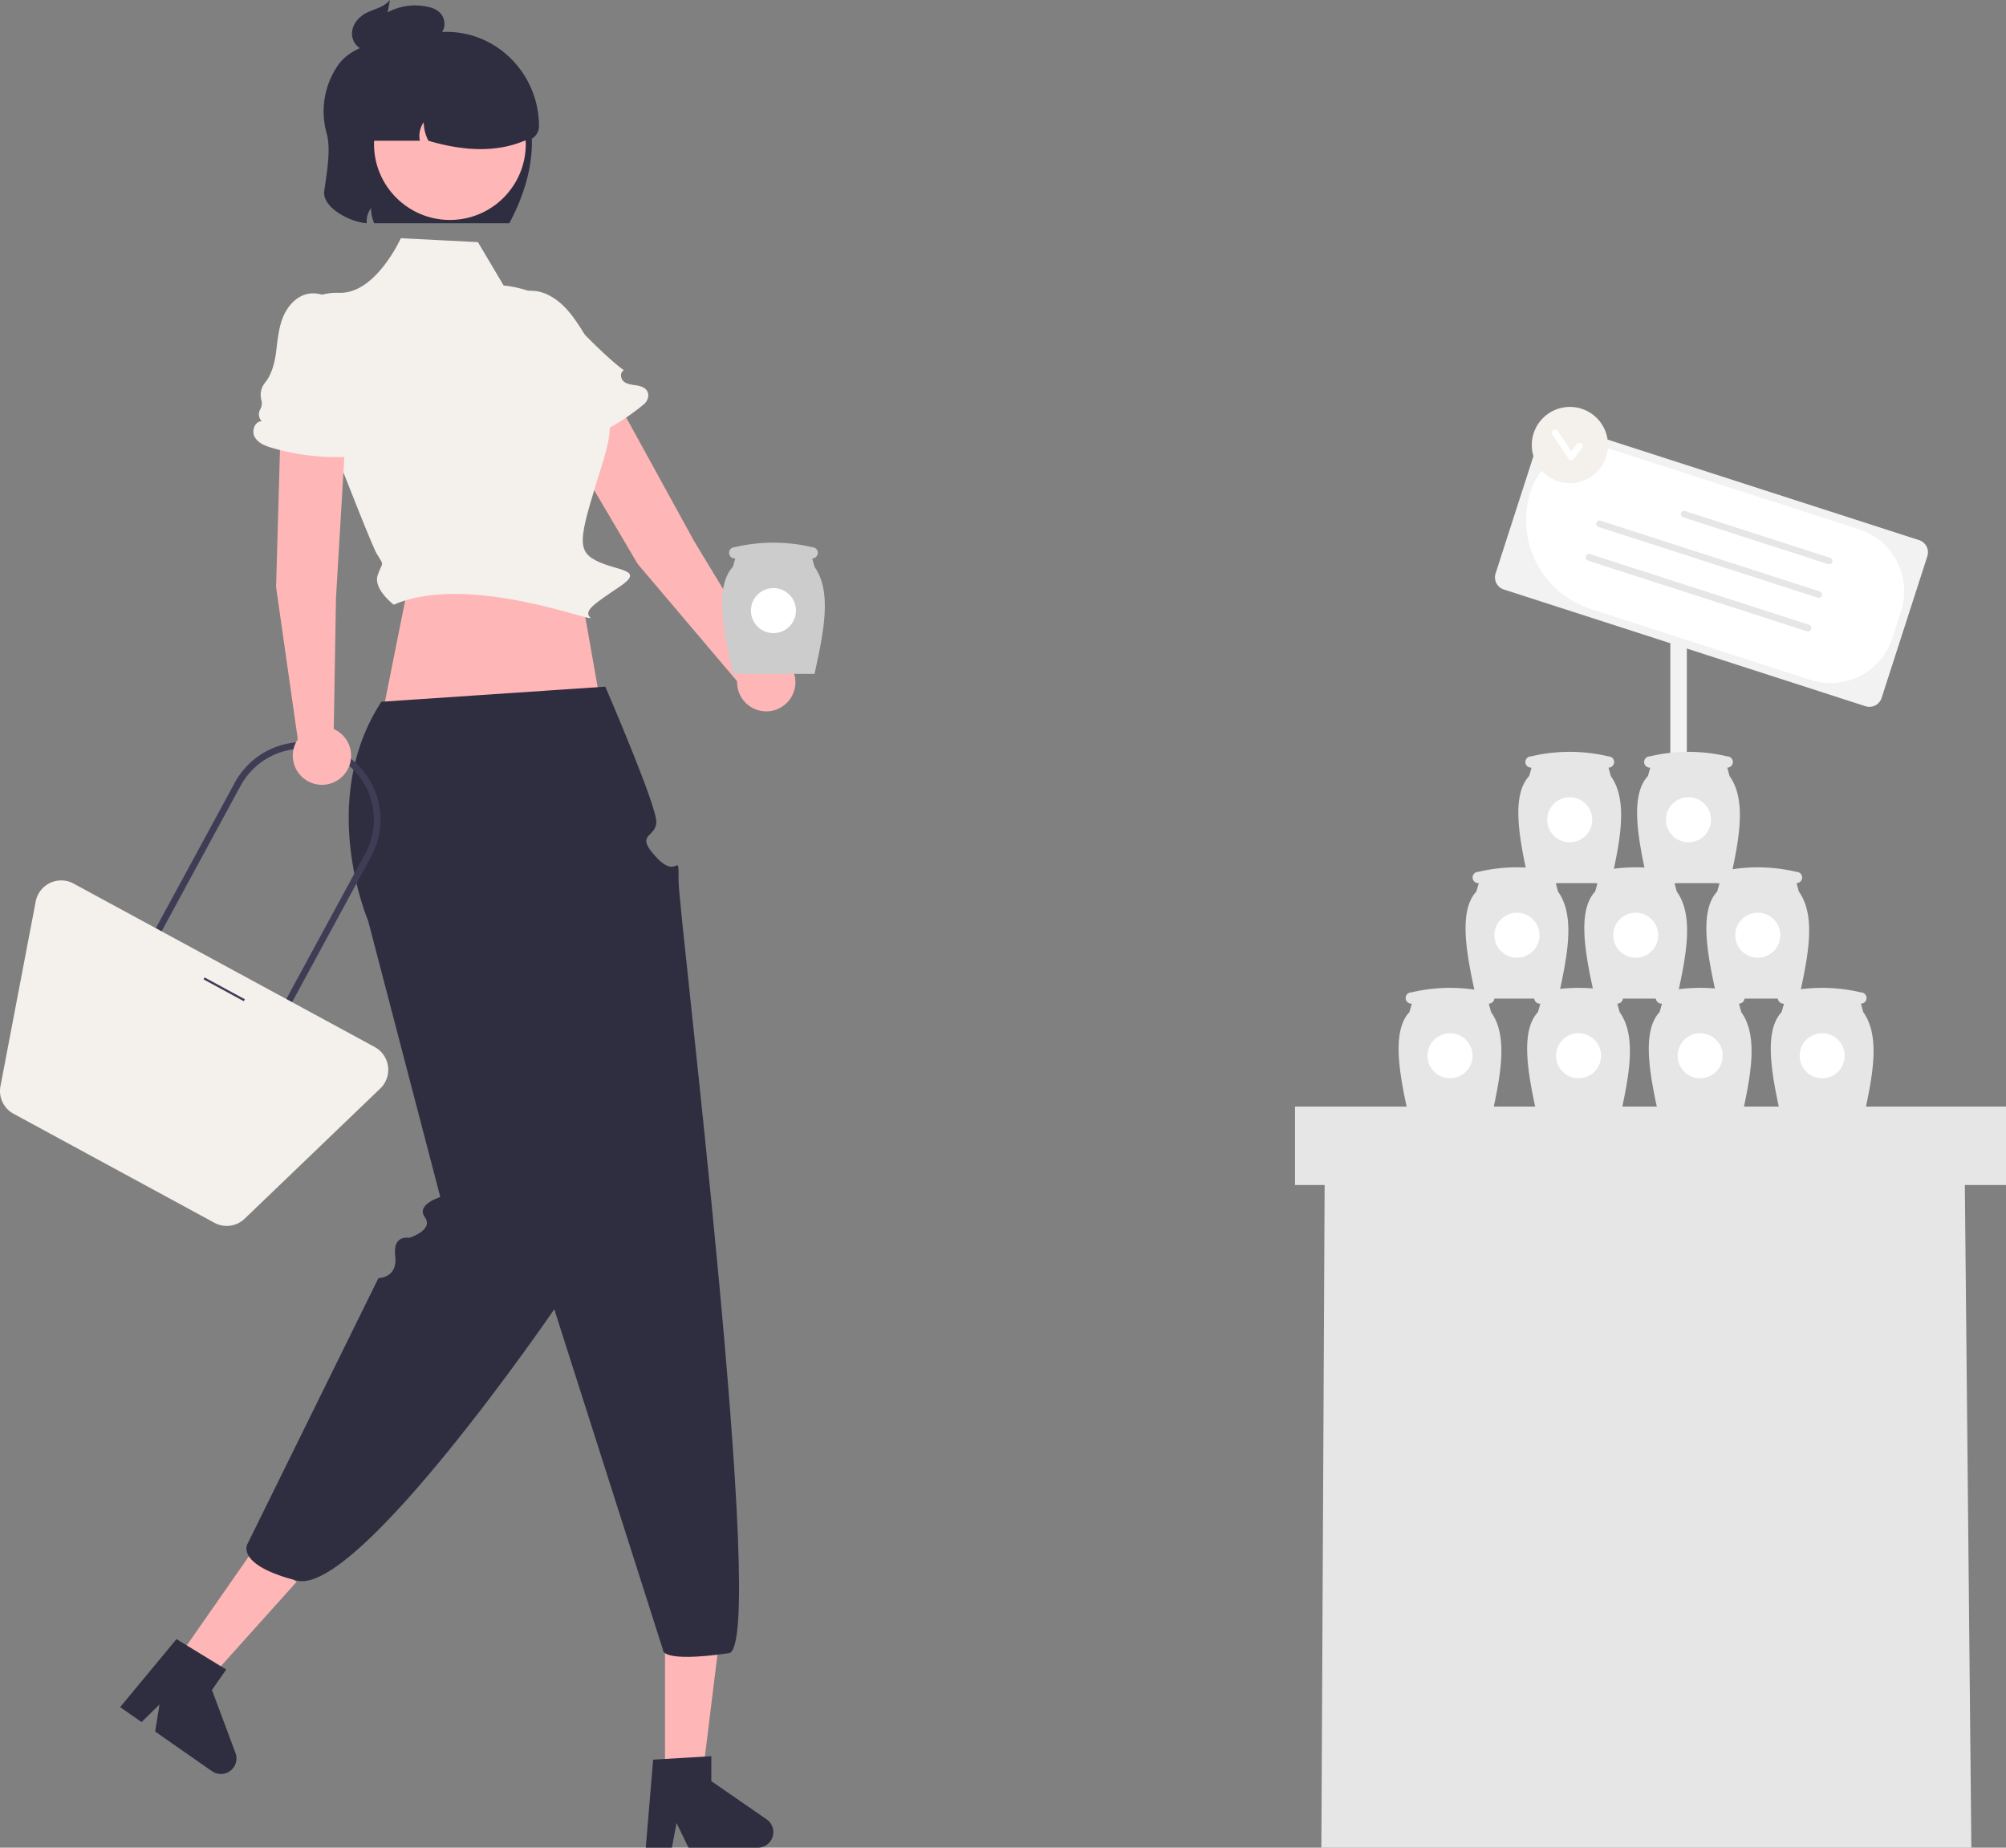 <svg xmlns="http://www.w3.org/2000/svg" viewBox="0 0 608.003 560">
  <rect x="0" y="0" width="608.003" height="560" fill="#808080" stroke="none"/>
  <g id="Illu" transform="translate(-3.251 0)">
    <g id="Groupe_18" data-name="Groupe 18">
      <path id="Tracé_8" data-name="Tracé 8" d="M741.448,339.989,709.572,285.95a10.127,10.127,0,0,1,3.481-13.775h0a10.127,10.127,0,0,1,14.179,3.865l31.391,57.148,20.538,33.921a8.837,8.837,0,1,1-7.558,8.456Z" transform="translate(-544.937 -169.09)" fill="#ffb6b6"/>
      <path id="Tracé_9" data-name="Tracé 9" d="M764.285,299.891h0a2.986,2.986,0,0,1-2.3-2.8,3.874,3.874,0,0,0-.845-2.207,3.569,3.569,0,0,0-.32-.341,5.843,5.843,0,0,1-1.913-5.052c.41-3.068-.7-6.626-2.057-9.564-1.487-3.215-3.17-6.4-3.845-9.875-.972-5.016.5-10.961,6.687-12.448a11.761,11.761,0,0,1,7.823.951c5.095,2.456,8.207,7.343,11.139,12.047,0,0,7.006,7.29,11.891,10.833-1.276.494-1.119,2.528-.061,3.395s2.528.95,3.879,1.167c1.7.273,3.638,1.052,3.534,3.171a3.682,3.682,0,0,1-1.386,2.6,69.581,69.581,0,0,1-25.2,13.267c-2.049.585-4.346,1.052-6.23.056S762.466,301,764.285,299.891Z" transform="translate(-598.165 -169.195)" fill="#f4f0ec"/>
      <path id="Tracé_10" data-name="Tracé 10" d="M520.328,224.152l65-1,2-15-6-34h-51Z" transform="translate(-402.836 0.65)" fill="#ffb6b6"/>
      <path id="Tracé_11" data-name="Tracé 11" d="M483.778,538.978h11.038l5.253-42.573H483.778Z" transform="translate(-278.971 1.897)" fill="#ffb6b6"/>
      <path id="Tracé_12" data-name="Tracé 12" d="M714.871,727.625h7.915l1.413-7.473,3.619,7.473h20.994a4.719,4.719,0,0,0,2.682-8.6l-16.765-11.579v-7.555l-17.634,1.052Z" transform="translate(-515.889 -167.625)" fill="#2f2e41"/>
      <path id="Tracé_13" data-name="Tracé 13" d="M611.634,503.147l9.054,6.313,28.66-31.918-13.363-9.317Z" transform="translate(-556.209 1.897)" fill="#ffb6b6"/>
      <path id="Tracé_14" data-name="Tracé 14" d="M877.442,685.024l6.493,4.527,5.433-5.322-1.306,8.2,17.221,12.008a4.719,4.719,0,0,0,7.12-5.523l-7.13-19.087,4.321-6.2-15.067-9.223Z" transform="translate(-837.78 -167.625)" fill="#2f2e41"/>
      <path id="Tracé_22" data-name="Tracé 22" d="M702.534,340.74l.73-2.56H703.1a1.707,1.707,0,1,1,0-3.414,50.781,50.781,0,0,1,23.469,0,1.706,1.706,0,1,1,.02,3.412l.694,2.562c5.385,7.486,2.75,19.922,0,32.43H702.533C699.422,359.537,697.066,346.59,702.534,340.74Z" transform="translate(-477.159 -168.922)" fill="#ccc"/>
      <circle id="Ellipse_10" data-name="Ellipse 10" cx="6.827" cy="6.827" r="6.827" transform="translate(230.847 178.238)" fill="#fff"/>
      <path id="Tracé_26" data-name="Tracé 26" d="M766.193,380.312l67.88-4.574s15.728,36.332,15.476,41.134-6.742,3.356,0,10.579,6.745-2.777,6.745,7.223,27.271,232,15.271,234c-21,3-20-1-20-1L818.615,564.431s-59.5,86.982-78.047,82.243-15-11-15-11L765.312,555s5.925-.011,5.09-6.668,4.222-5.531,4.222-5.531,7.594-2.368,4.769-6.247,4.674-6.124,4.674-6.124l-21.889-83.787S746.589,410.45,766.193,380.312Z" transform="translate(-647.365 -167.625)" fill="#2f2e41"/>
      <path id="Tracé_27" data-name="Tracé 27" d="M793.17,241.721l23.363,1.183,7.8,13.14s22.224,1.63,22.224,19.63,15.169,10.167,8.085,33.083-8.7,27.334-2.392,30.625,15.208,2.583,7.258,7.937-10.951,7.354-8.951,9.354-37.071-13.735-59.535-3.868c0,0-6.285-4.757-4.875-8.945s2.178-2.568-.206-6.378-27.686-70.07-27.686-70.07,5.136-9.55,16.219-9.145S793.17,241.721,793.17,241.721Z" transform="translate(-668.429 -169.522)" fill="#f4f0ec"/>
      <path id="Tracé_28" data-name="Tracé 28" d="M833.828,464.255l41.309,22.418,31.719-58.448a23.5,23.5,0,1,0-41.309-22.418Zm40.505,19.706-37.794-20.51,30.765-56.69a21.5,21.5,0,0,1,37.794,20.51Z" transform="translate(-791.128 -168.608)" fill="#3f3d56"/>
      <path id="Tracé_29" data-name="Tracé 29" d="M835.553,505.975,896.4,539a7.841,7.841,0,0,0,9.2-1.238l41.091-39.443a7.867,7.867,0,0,0-1.7-12.59L853.734,436.2a7.867,7.867,0,0,0-11.48,5.44l-10.676,55.949a7.841,7.841,0,0,0,3.976,8.388Z" transform="translate(-828.184 -168.41)" fill="#f4f0ec"/>
      <rect id="Rectangle_12" data-name="Rectangle 12" width="13.876" height="0.671" transform="translate(77.144 303.447) rotate(-151.512)" fill="#3f3d56"/>
      <path id="Tracé_30" data-name="Tracé 30" d="M842.76,346.963l1.786-62.714a10.127,10.127,0,0,1,10.28-9.807h0a10.127,10.127,0,0,1,9.945,10.821l-3.853,65.088L860.245,390a8.837,8.837,0,1,1-10.9,3.134Z" transform="translate(-755.833 -169.054)" fill="#ffb6b6"/>
      <path id="Tracé_31" data-name="Tracé 31" d="M837.7,296.864h0a2.986,2.986,0,0,1-.457-3.591,3.875,3.875,0,0,0,.46-2.318,3.556,3.556,0,0,0-.089-.459,5.843,5.843,0,0,1,1.07-5.3c1.981-2.379,2.937-5.98,3.351-9.191.453-3.513.722-7.1,2-10.406,1.847-4.764,6.262-9.01,12.288-6.978a11.761,11.761,0,0,1,6.116,4.97c3,4.792,3.037,10.585,3.015,16.128l1.081-2.19a44.968,44.968,0,0,0,3.218,17.691c-1.343-.261-2.293,1.544-1.859,2.841s1.634,2.15,2.662,3.053c1.3,1.138,2.52,2.827,1.3,4.566a3.682,3.682,0,0,1-2.56,1.466,69.581,69.581,0,0,1-28.4-2.186c-2.046-.6-4.239-1.424-5.3-3.27S835.575,296.835,837.7,296.864Z" transform="translate(-755.12 -169.192)" fill="#f4f0ec"/>
      <path id="Tracé_32" data-name="Tracé 32" d="M788.969,210.116c1.34,4.96-.2,12.77-.78,17.4-.62,4.95,7.96,9.38,12.87,9.66a6.989,6.989,0,0,1,1.3-4.6,11.968,11.968,0,0,0,.96,4.61h40.97c5.16-9.71,9.55-22.98,4.81-36.7a14.04,14.04,0,0,0-9.7-12.15l-22.34-7.15c-8.81,0-19.62,1.25-24.49,7.81a24.575,24.575,0,0,0-3.6,21.12Z" transform="translate(-686.66 -169.522)" fill="#2f2e41"/>
      <circle id="Ellipse_14" data-name="Ellipse 14" cx="23" cy="23" r="23" transform="translate(116.612 20.664)" fill="#ffb6b6"/>
      <path id="Tracé_33" data-name="Tracé 33" d="M785.833,207.186v5h19.9a7.156,7.156,0,0,1,1.17-5.61,12.191,12.191,0,0,0,1.42,5.61c11.507,3.4,21.165,3.337,29.079,0a4.431,4.431,0,0,0,4.431-4.431h0c0-15.33-12.084-28.247-27.41-28.563a28,28,0,0,0-28.59,27.994Z" transform="translate(-675.22 -169.522)" fill="#2f2e41"/>
      <path id="Tracé_34" data-name="Tracé 34" d="M819.082,173.3c2.371-1.109,5.041-1.58,6.912-3.783l-.706,3.732a17.626,17.626,0,0,1,12.55-1.568,6.73,6.73,0,0,1,3.314,1.719,4.956,4.956,0,0,1,1.313,4.08,4.642,4.642,0,0,1-2.077,3.12,8.961,8.961,0,0,1-3.166,1.078l-13.886,2.823a10.591,10.591,0,0,1-5.32.17,5.22,5.22,0,0,1-3.514-4.516C814.239,176.973,816.711,174.414,819.082,173.3Z" transform="translate(-704.541 -169.522)" fill="#2f2e41"/>
    </g>
    <g id="Groupe_17" data-name="Groupe 17" transform="translate(-30.416)">
      <rect id="Rectangle_10" data-name="Rectangle 10" width="5" height="55" transform="translate(539.929 191.736)" fill="#f2f2f2"/>
      <path id="Tracé_7" data-name="Tracé 7" d="M73.438,559.992h197l-.22-22.888-.02-1.99-1.76-179.122h-194l-.25,51.746-.01,1.99Z" transform="translate(360.728)" fill="#e6e6e6"/>
      <rect id="Rectangle_11" data-name="Rectangle 11" width="215.498" height="23.768" transform="translate(426.172 335.384)" fill="#e6e6e6"/>
      <path id="Tracé_16" data-name="Tracé 16" d="M427.862,476.271l.73-2.56h-.164a1.707,1.707,0,0,1,0-3.414,50.781,50.781,0,0,1,23.469,0,1.706,1.706,0,1,1,.02,3.412l.694,2.562c5.385,7.486,2.75,19.922,0,32.43H427.862C424.751,495.068,422.4,482.121,427.862,476.271Z" transform="translate(71.948 -169.522)" fill="#e6e6e6"/>
      <circle id="Ellipse_4" data-name="Ellipse 4" cx="6.827" cy="6.827" r="6.827" transform="translate(505.284 313.15)" fill="#fff"/>
      <path id="Tracé_17" data-name="Tracé 17" d="M446.533,439.74l.73-2.56H447.1a1.707,1.707,0,1,1,0-3.414,50.78,50.78,0,0,1,23.469,0,1.706,1.706,0,0,1,.02,3.412l.694,2.562c5.385,7.486,2.75,19.922,0,32.43H446.533C443.422,458.537,441.066,445.59,446.533,439.74Z" transform="translate(34.609 -169.522)" fill="#e6e6e6"/>
      <circle id="Ellipse_5" data-name="Ellipse 5" cx="6.827" cy="6.827" r="6.827" transform="translate(486.616 276.619)" fill="#fff"/>
      <path id="Tracé_18" data-name="Tracé 18" d="M410.533,439.74l.73-2.56H411.1a1.707,1.707,0,1,1,0-3.414,50.78,50.78,0,0,1,23.469,0,1.706,1.706,0,1,1,.02,3.412l.694,2.562c5.385,7.486,2.75,19.922,0,32.43H410.533C407.422,458.537,405.066,445.59,410.533,439.74Z" transform="translate(106.603 -169.522)" fill="#e6e6e6"/>
      <circle id="Ellipse_6" data-name="Ellipse 6" cx="6.827" cy="6.827" r="6.827" transform="translate(522.61 276.619)" fill="#fff"/>
      <path id="Tracé_19" data-name="Tracé 19" d="M394.533,404.74l.73-2.56H395.1a1.707,1.707,0,0,1,0-3.414,50.78,50.78,0,0,1,23.469,0,1.706,1.706,0,0,1,.02,3.412l.694,2.562c5.385,7.486,2.75,19.922,0,32.43H394.533C391.422,423.537,389.066,410.59,394.533,404.74Z" transform="translate(138.6 -169.522)" fill="#e6e6e6"/>
      <circle id="Ellipse_7" data-name="Ellipse 7" cx="6.827" cy="6.827" r="6.827" transform="translate(538.607 241.619)" fill="#fff"/>
      <path id="Tracé_20" data-name="Tracé 20" d="M430.533,404.74l.73-2.56H431.1a1.707,1.707,0,1,1,0-3.414,50.779,50.779,0,0,1,23.469,0,1.706,1.706,0,1,1,.02,3.412l.694,2.562c5.385,7.486,2.75,19.922,0,32.43H430.533C427.422,423.537,425.066,410.59,430.533,404.74Z" transform="translate(66.606 -169.522)" fill="#e6e6e6"/>
      <circle id="Ellipse_8" data-name="Ellipse 8" cx="6.827" cy="6.827" r="6.827" transform="translate(502.613 241.619)" fill="#fff"/>
      <path id="Tracé_21" data-name="Tracé 21" d="M373.533,439.74l.73-2.56H374.1a1.707,1.707,0,1,1,0-3.414,50.78,50.78,0,0,1,23.469,0,1.706,1.706,0,1,1,.02,3.412l.694,2.562c5.385,7.486,2.75,19.922,0,32.43H373.533C370.422,458.537,368.066,445.59,373.533,439.74Z" transform="translate(180.596 -169.522)" fill="#e6e6e6"/>
      <circle id="Ellipse_9" data-name="Ellipse 9" cx="6.827" cy="6.827" r="6.827" transform="translate(559.603 276.619)" fill="#fff"/>
      <path id="Tracé_23" data-name="Tracé 23" d="M353.988,476.271l.73-2.56h-.164a1.707,1.707,0,1,1,0-3.414,50.781,50.781,0,0,1,23.469,0,1.706,1.706,0,1,1,.02,3.412l.694,2.562c5.385,7.486,2.75,19.922,0,32.43H353.988C350.877,495.068,348.521,482.121,353.988,476.271Z" transform="translate(219.663 -169.522)" fill="#e6e6e6"/>
      <circle id="Ellipse_11" data-name="Ellipse 11" cx="6.827" cy="6.827" r="6.827" transform="translate(579.125 313.15)" fill="#fff"/>
      <path id="Tracé_24" data-name="Tracé 24" d="M390.988,476.271l.73-2.56h-.164a1.707,1.707,0,1,1,0-3.414,50.781,50.781,0,0,1,23.469,0,1.706,1.706,0,1,1,.02,3.412l.694,2.562c5.385,7.486,2.75,19.922,0,32.43H390.988C387.877,495.068,385.521,482.121,390.988,476.271Z" transform="translate(145.689 -169.522)" fill="#e6e6e6"/>
      <circle id="Ellipse_12" data-name="Ellipse 12" cx="6.827" cy="6.827" r="6.827" transform="translate(542.151 313.15)" fill="#fff"/>
      <path id="Tracé_25" data-name="Tracé 25" d="M466.828,476.271l.73-2.56h-.164a1.707,1.707,0,1,1,0-3.414,50.781,50.781,0,0,1,23.469,0,1.706,1.706,0,1,1,.02,3.412l.694,2.562c5.385,7.486,2.75,19.922,0,32.43H466.828C463.717,495.068,461.361,482.121,466.828,476.271Z" transform="translate(-5.977 -169.522)" fill="#e6e6e6"/>
      <circle id="Ellipse_13" data-name="Ellipse 13" cx="6.827" cy="6.827" r="6.827" transform="translate(466.325 313.15)" fill="#fff"/>
      <path id="Tracé_35" data-name="Tracé 35" d="M336.9,348.187l109.628,35.377a3.876,3.876,0,0,0,4.873-2.5L465.271,338.1a3.876,3.876,0,0,0-2.5-4.873L353.148,297.848a3.876,3.876,0,0,0-4.873,2.5l-13.866,42.971a3.876,3.876,0,0,0,2.5,4.873Z" transform="translate(152.561 -169.522)" fill="#f2f2f2"/>
      <path id="Tracé_36" data-name="Tracé 36" d="M361.01,354.088l66.659,21.51a19.709,19.709,0,0,0,24.782-12.69l2.635-8.167A19.709,19.709,0,0,0,442.4,329.96l-74.825-24.146a19.709,19.709,0,0,0-24.782,12.69A28.3,28.3,0,0,0,361.01,354.088Z" transform="translate(154.781 -169.522)" fill="#fff"/>
      <path id="Tracé_37" data-name="Tracé 37" d="M363.821,326.3l44.063,14.218a1,1,0,0,0,.613-1.9L364.435,324.4a1,1,0,0,0-.613,1.9Z" transform="translate(179.943 -169.522)" fill="#e6e6e6"/>
      <path id="Tracé_38" data-name="Tracé 38" d="M367.093,329.24l66.367,21.416a1,1,0,1,0,.613-1.9L367.707,327.34a1,1,0,1,0-.613,1.9Z" transform="translate(151.096 -169.522)" fill="#e6e6e6"/>
      <path id="Tracé_39" data-name="Tracé 39" d="M370.364,339.378l66.368,21.416a1,1,0,1,0,.613-1.9l-66.367-21.416a1,1,0,0,0-.613,1.9Z" transform="translate(144.554 -169.522)" fill="#e6e6e6"/>
      <path id="Tracé_40" data-name="Tracé 40" d="M370.364,339.378l66.368,21.416a1,1,0,1,0,.613-1.9l-66.367-21.416a1,1,0,0,0-.613,1.9Z" transform="translate(144.554 -169.522)" fill="#e6e6e6"/>
      <circle id="Ellipse_15" data-name="Ellipse 15" cx="11.551" cy="11.551" r="11.551" transform="translate(497.934 123.319)" fill="#f4f0ec"/>
      <path id="Tracé_41" data-name="Tracé 41" d="M444.832,309.025a1,1,0,0,0,.8-.4l2.449-3.266a1,1,0,1,0-1.6-1.2l-1.6,2.136-4.115-6.173a1,1,0,0,0-1.662,1.108l4.9,7.348a1,1,0,0,0,.8.444Z" transform="translate(65.059 -169.522)" fill="#fff"/>
    </g>
  </g>
</svg>
